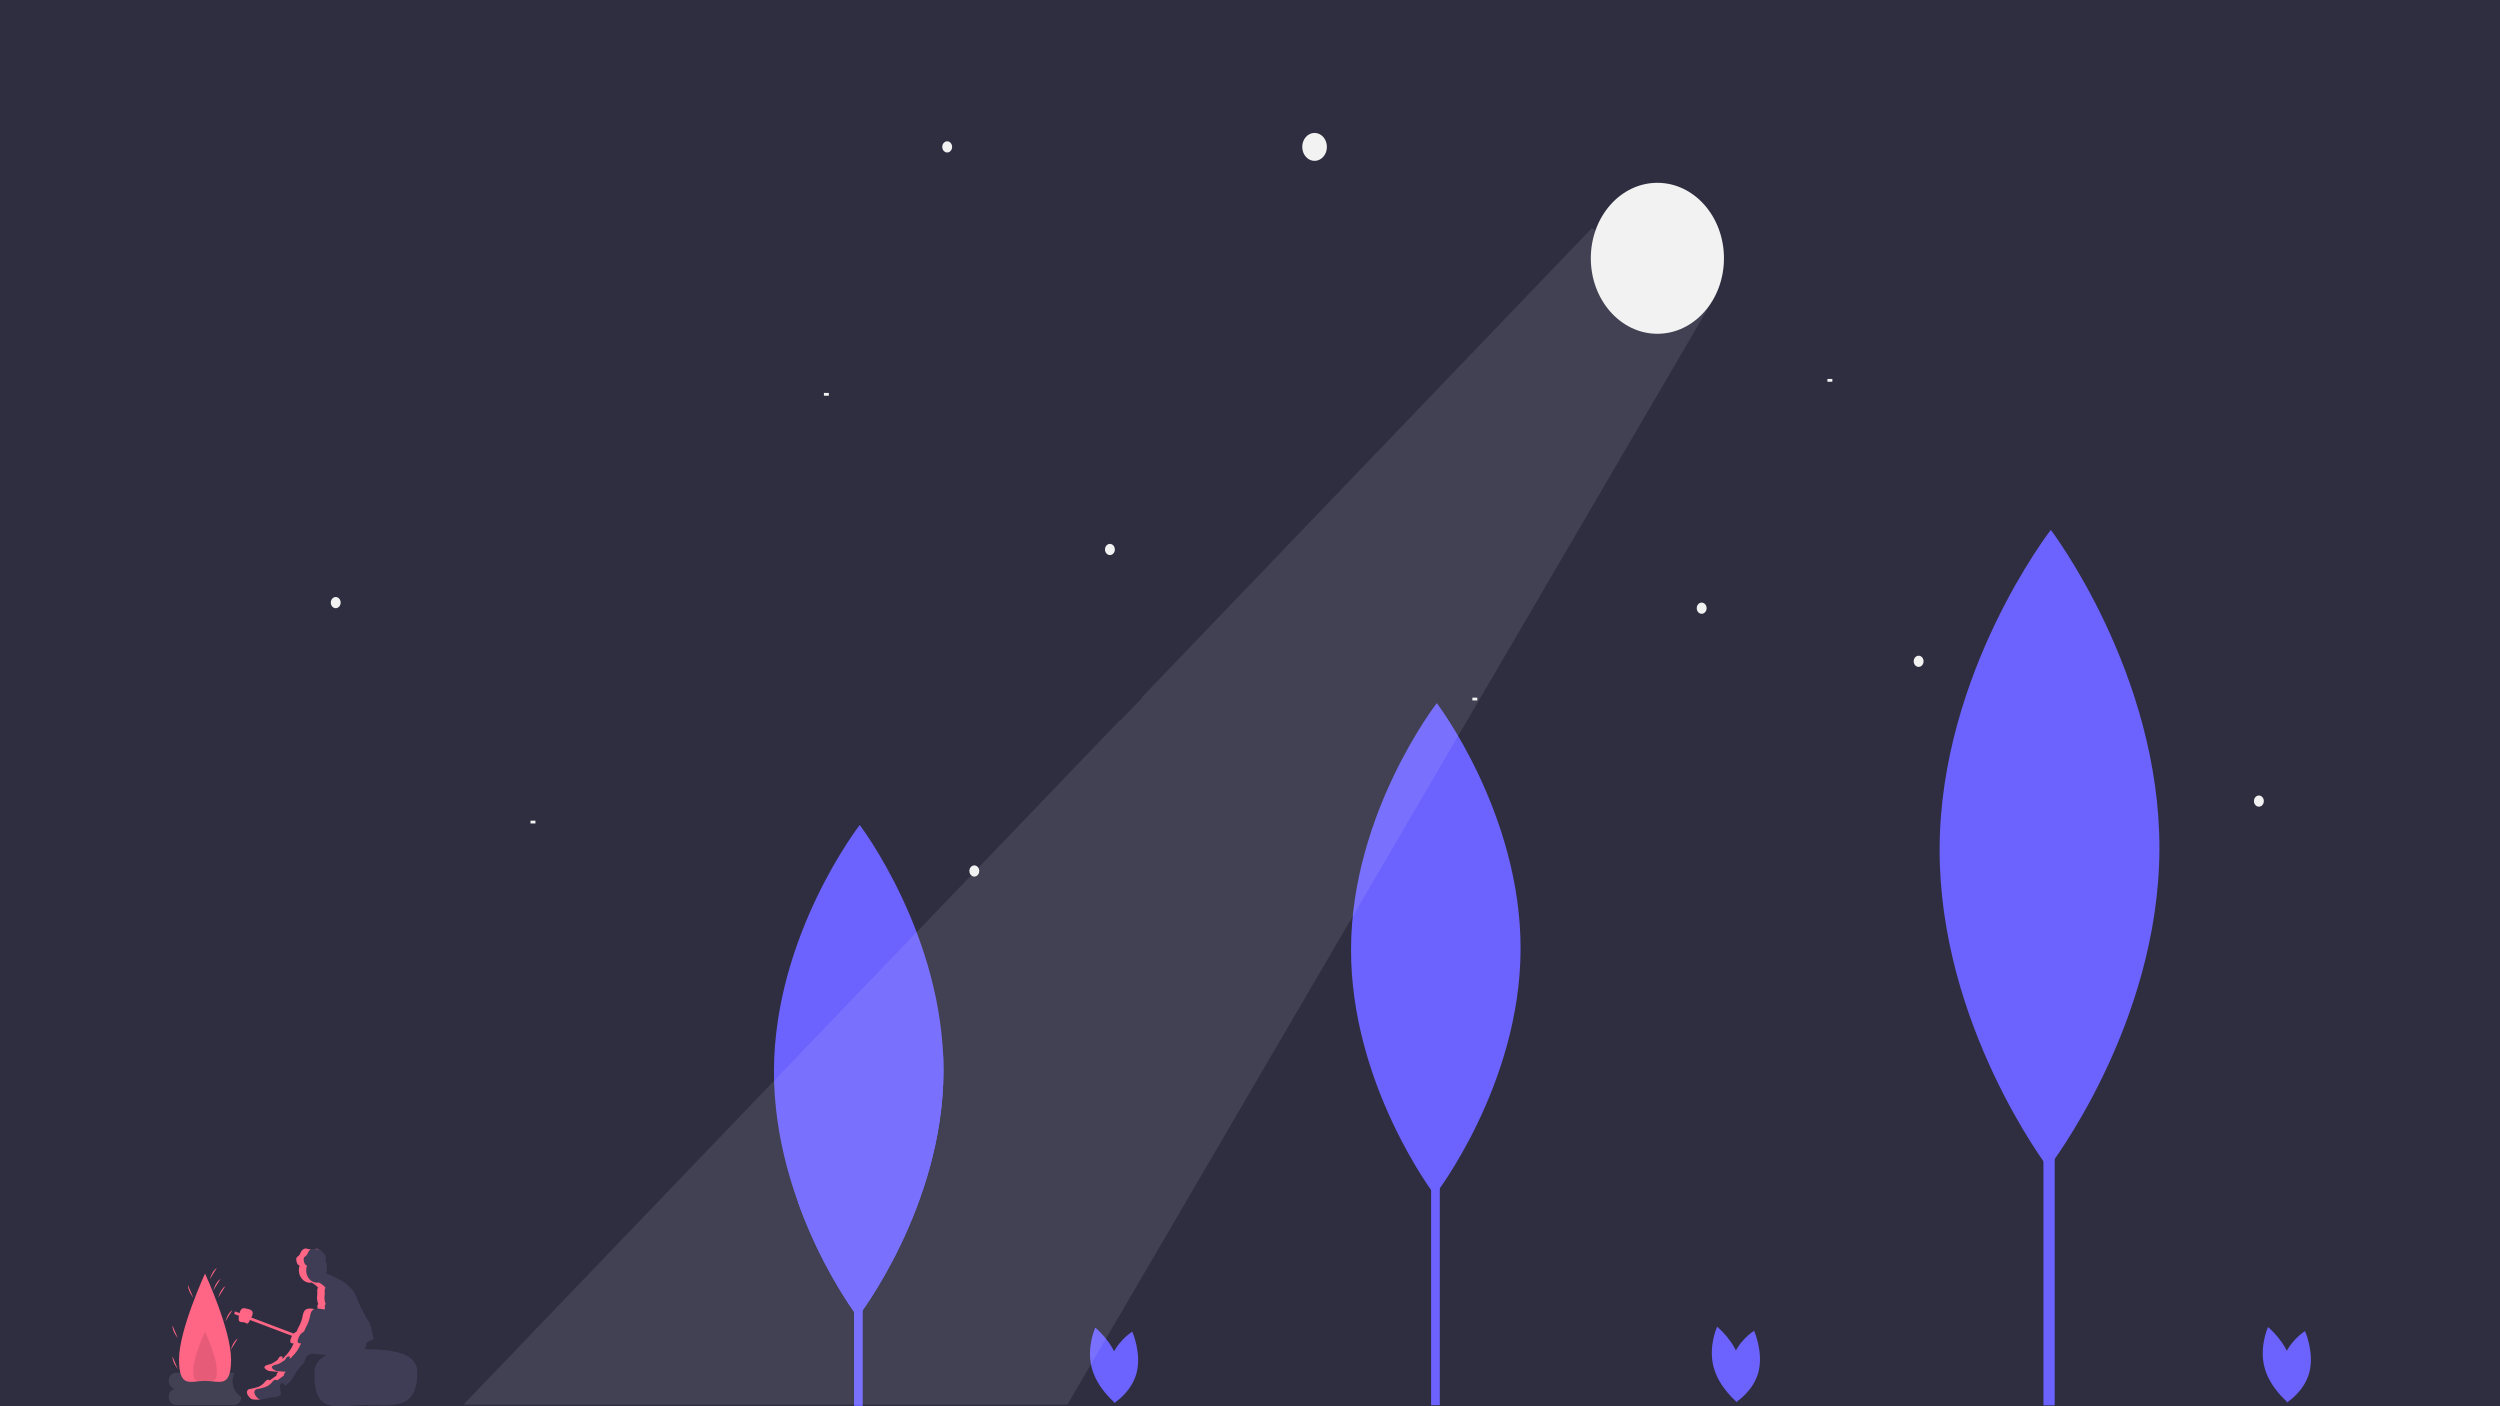 <svg id="moonlight-svg-a-img2" xmlns="http://www.w3.org/2000/svg" xmlns:xlink="http://www.w3.org/1999/xlink" viewBox="0 0 1920 1080" shape-rendering="geometricPrecision" text-rendering="geometricPrecision"><style><![CDATA[#moonlight-svg-a-img2-stars {animation: moonlight-svg-a-img2-stars_c_o 8000ms linear infinite normal forwards}@keyframes moonlight-svg-a-img2-stars_c_o { 0% {opacity: 1;animation-timing-function: cubic-bezier(0.42,0,1,1)} 25% {opacity: 0.3;animation-timing-function: cubic-bezier(0.42,0,1,1)} 50% {opacity: 1;animation-timing-function: cubic-bezier(0.42,0,1,1)} 75% {opacity: 0.3;animation-timing-function: cubic-bezier(0.42,0,1,1)} 100% {opacity: 1}} #moonlight-svg-a-img2-tree3_tr {animation: moonlight-svg-a-img2-tree3_tr__tr 8000ms linear infinite normal forwards}@keyframes moonlight-svg-a-img2-tree3_tr__tr { 0% {transform: translate(1578px,896.943px) rotate(0deg);animation-timing-function: cubic-bezier(0.42,0,1,1)} 25% {transform: translate(1578px,896.943px) rotate(-5deg);animation-timing-function: cubic-bezier(0.42,0,1,1)} 75% {transform: translate(1578px,896.943px) rotate(5deg);animation-timing-function: cubic-bezier(0.42,0,1,1)} 100% {transform: translate(1578px,896.943px) rotate(0deg)}} #moonlight-svg-a-img2-tree2_tr {animation: moonlight-svg-a-img2-tree2_tr__tr 8000ms linear infinite normal forwards}@keyframes moonlight-svg-a-img2-tree2_tr__tr { 0% {transform: translate(1099.1px,917.931px) rotate(0deg);animation-timing-function: cubic-bezier(0.42,0,1,1)} 25% {transform: translate(1099.1px,917.931px) rotate(-5deg);animation-timing-function: cubic-bezier(0.42,0,1,1)} 75% {transform: translate(1099.1px,917.931px) rotate(5deg);animation-timing-function: cubic-bezier(0.42,0,1,1)} 100% {transform: translate(1099.1px,917.931px) rotate(0deg)}} #moonlight-svg-a-img2-tree1_tr {animation: moonlight-svg-a-img2-tree1_tr__tr 8000ms linear infinite normal forwards}@keyframes moonlight-svg-a-img2-tree1_tr__tr { 0% {transform: translate(659.5px,1008.44px) rotate(0deg);animation-timing-function: cubic-bezier(0.42,0,1,1)} 25% {transform: translate(659.5px,1008.44px) rotate(-5deg);animation-timing-function: cubic-bezier(0.42,0,1,1)} 75% {transform: translate(659.5px,1008.44px) rotate(5deg);animation-timing-function: cubic-bezier(0.42,0,1,1)} 100% {transform: translate(659.5px,1008.44px) rotate(0deg)}} #moonlight-svg-a-img2-small-leaf2_tr {animation: moonlight-svg-a-img2-small-leaf2_tr__tr 8000ms linear infinite normal forwards}@keyframes moonlight-svg-a-img2-small-leaf2_tr__tr { 0% {transform: translate(1329.713px,1077.73px) rotate(-28deg);animation-timing-function: cubic-bezier(0.42,0,1,1)} 25% {transform: translate(1329.713px,1077.73px) rotate(-56deg);animation-timing-function: cubic-bezier(0.42,0,1,1)} 75% {transform: translate(1329.713px,1077.73px) rotate(0deg);animation-timing-function: cubic-bezier(0.42,0,1,1)} 100% {transform: translate(1329.713px,1077.73px) rotate(-28deg)}} #moonlight-svg-a-img2-small-leaf1_tr {animation: moonlight-svg-a-img2-small-leaf1_tr__tr 8000ms linear infinite normal forwards}@keyframes moonlight-svg-a-img2-small-leaf1_tr__tr { 0% {transform: translate(856.207px,1079.02px) rotate(-28deg);animation-timing-function: cubic-bezier(0.42,0,1,1)} 25% {transform: translate(856.207px,1079.02px) rotate(-56deg);animation-timing-function: cubic-bezier(0.42,0,1,1)} 75% {transform: translate(856.207px,1079.02px) rotate(0deg);animation-timing-function: cubic-bezier(0.42,0,1,1)} 100% {transform: translate(856.207px,1079.02px) rotate(-28deg)}} #moonlight-svg-a-img2-small-leaf3_tr {animation: moonlight-svg-a-img2-small-leaf3_tr__tr 8000ms linear infinite normal forwards}@keyframes moonlight-svg-a-img2-small-leaf3_tr__tr { 0% {transform: translate(1753.875px,1079.995px) rotate(-28deg);animation-timing-function: cubic-bezier(0.42,0,1,1)} 25% {transform: translate(1753.875px,1079.995px) rotate(-56deg);animation-timing-function: cubic-bezier(0.42,0,1,1)} 75% {transform: translate(1753.875px,1079.995px) rotate(0deg);animation-timing-function: cubic-bezier(0.42,0,1,1)} 100% {transform: translate(1753.875px,1079.995px) rotate(-28deg)}} #moonlight-svg-a-img2-fire_tr {animation: moonlight-svg-a-img2-fire_tr__tr 8000ms linear infinite normal forwards}@keyframes moonlight-svg-a-img2-fire_tr__tr { 0% {transform: translate(157.474px,1062.04px) rotate(0deg);animation-timing-function: cubic-bezier(0.42,0,1,1)} 25% {transform: translate(157.474px,1062.04px) rotate(-5deg);animation-timing-function: cubic-bezier(0.42,0,1,1)} 75% {transform: translate(157.474px,1062.04px) rotate(5deg);animation-timing-function: cubic-bezier(0.42,0,1,1)} 100% {transform: translate(157.474px,1062.04px) rotate(0deg)}} #moonlight-svg-a-img2-fire-flame3_to {animation: moonlight-svg-a-img2-fire-flame3_to__to 8000ms linear infinite normal forwards}@keyframes moonlight-svg-a-img2-fire-flame3_to__to { 0% {transform: translate(146.349px,991.663px);animation-timing-function: cubic-bezier(0.42,0,1,1)} 37.5% {transform: translate(139.507px,917.898px)} 100% {transform: translate(139.507px,917.898px)}} #moonlight-svg-a-img2-fire-flame3 {animation: moonlight-svg-a-img2-fire-flame3_c_o 8000ms linear infinite normal forwards}@keyframes moonlight-svg-a-img2-fire-flame3_c_o { 0% {opacity: 1;animation-timing-function: cubic-bezier(0.42,0,1,1)} 37.5% {opacity: 0} 100% {opacity: 0}} #moonlight-svg-a-img2-fire-flame5_to {animation: moonlight-svg-a-img2-fire-flame5_to__to 8000ms linear infinite normal forwards}@keyframes moonlight-svg-a-img2-fire-flame5_to__to { 0% {transform: translate(170.341px,992.126px);animation-timing-function: cubic-bezier(0.42,0,1,1)} 37.5% {transform: translate(179.759px,904.199px)} 100% {transform: translate(179.759px,904.199px)}} #moonlight-svg-a-img2-fire-flame5 {animation: moonlight-svg-a-img2-fire-flame5_c_o 8000ms linear infinite normal forwards}@keyframes moonlight-svg-a-img2-fire-flame5_c_o { 0% {opacity: 1;animation-timing-function: cubic-bezier(0.42,0,1,1)} 37.5% {opacity: 0} 100% {opacity: 0}} #moonlight-svg-a-img2-fire-flame8_to {animation: moonlight-svg-a-img2-fire-flame8_to__to 8000ms linear infinite normal forwards}@keyframes moonlight-svg-a-img2-fire-flame8_to__to { 0% {transform: translate(179.897px,1032.347px);animation-timing-function: cubic-bezier(0.42,0,1,1)} 37.5% {transform: translate(200.187px,888.351px)} 100% {transform: translate(200.187px,888.351px)}} #moonlight-svg-a-img2-fire-flame8 {animation: moonlight-svg-a-img2-fire-flame8_c_o 8000ms linear infinite normal forwards}@keyframes moonlight-svg-a-img2-fire-flame8_c_o { 0% {opacity: 1;animation-timing-function: cubic-bezier(0.42,0,1,1)} 37.5% {opacity: 0} 100% {opacity: 0}} #moonlight-svg-a-img2-fire-flame4_to {animation: moonlight-svg-a-img2-fire-flame4_to__to 8000ms linear infinite normal forwards}@keyframes moonlight-svg-a-img2-fire-flame4_to__to { 0% {transform: translate(163.823px,978.106px);animation-timing-function: cubic-bezier(0.42,0,1,1)} 37.5% {transform: translate(167.659px,910.189px)} 100% {transform: translate(167.659px,910.189px)}} #moonlight-svg-a-img2-fire-flame4 {animation: moonlight-svg-a-img2-fire-flame4_c_o 8000ms linear infinite normal forwards}@keyframes moonlight-svg-a-img2-fire-flame4_c_o { 0% {opacity: 1;animation-timing-function: cubic-bezier(0.42,0,1,1)} 37.5% {opacity: 0} 100% {opacity: 0}} #moonlight-svg-a-img2-fire-flame7_to {animation: moonlight-svg-a-img2-fire-flame7_to__to 8000ms linear infinite normal forwards}@keyframes moonlight-svg-a-img2-fire-flame7_to__to { 0% {transform: translate(167.439px,986.649px);animation-timing-function: cubic-bezier(0.42,0,1,1)} 37.5% {transform: translate(177.91px,930px)} 100% {transform: translate(177.91px,930px)}} #moonlight-svg-a-img2-fire-flame7 {animation: moonlight-svg-a-img2-fire-flame7_c_o 8000ms linear infinite normal forwards}@keyframes moonlight-svg-a-img2-fire-flame7_c_o { 0% {opacity: 1;animation-timing-function: cubic-bezier(0.42,0,1,1)} 37.5% {opacity: 0} 100% {opacity: 0}} #moonlight-svg-a-img2-fire-flame6_to {animation: moonlight-svg-a-img2-fire-flame6_to__to 8000ms linear infinite normal forwards}@keyframes moonlight-svg-a-img2-fire-flame6_to__to { 0% {transform: translate(175.806px,1010.439px);animation-timing-function: cubic-bezier(0.42,0,1,1)} 37.5% {transform: translate(189.49px,886.772px)} 100% {transform: translate(189.49px,886.772px)}} #moonlight-svg-a-img2-fire-flame6 {animation: moonlight-svg-a-img2-fire-flame6_c_o 8000ms linear infinite normal forwards}@keyframes moonlight-svg-a-img2-fire-flame6_c_o { 0% {opacity: 1;animation-timing-function: cubic-bezier(0.42,0,1,1)} 37.5% {opacity: 0} 100% {opacity: 0}} #moonlight-svg-a-img2-fire-flame1_to {animation: moonlight-svg-a-img2-fire-flame1_to__to 8000ms linear infinite normal forwards}@keyframes moonlight-svg-a-img2-fire-flame1_to__to { 0% {transform: translate(134.466px,1048.475px);animation-timing-function: cubic-bezier(0.42,0,1,1)} 37.5% {transform: translate(130.256px,996.086px)} 100% {transform: translate(130.256px,996.086px)}} #moonlight-svg-a-img2-fire-flame1 {animation: moonlight-svg-a-img2-fire-flame1_c_o 8000ms linear infinite normal forwards}@keyframes moonlight-svg-a-img2-fire-flame1_c_o { 0% {opacity: 1;animation-timing-function: cubic-bezier(0.42,0,1,1)} 37.5% {opacity: 0} 100% {opacity: 0}} #moonlight-svg-a-img2-fire-flame2_to {animation: moonlight-svg-a-img2-fire-flame2_to__to 8000ms linear infinite normal forwards}@keyframes moonlight-svg-a-img2-fire-flame2_to__to { 0% {transform: translate(134.465px,1022.76px);animation-timing-function: cubic-bezier(0.42,0,1,1)} 37.5% {transform: translate(121.113px,942.447px)} 100% {transform: translate(121.113px,942.447px)}} #moonlight-svg-a-img2-fire-flame2 {animation: moonlight-svg-a-img2-fire-flame2_c_o 8000ms linear infinite normal forwards}@keyframes moonlight-svg-a-img2-fire-flame2_c_o { 0% {opacity: 1;animation-timing-function: cubic-bezier(0.42,0,1,1)} 37.5% {opacity: 0} 100% {opacity: 0}} #moonlight-svg-a-img2-vector_37_tr {animation: moonlight-svg-a-img2-vector_37_tr__tr 8000ms linear infinite normal forwards}@keyframes moonlight-svg-a-img2-vector_37_tr__tr { 0% {transform: translate(1272.875px,198.372px) rotate(0deg);animation-timing-function: cubic-bezier(0.42,0,1,1)} 50% {transform: translate(1272.875px,198.372px) rotate(-55deg);animation-timing-function: cubic-bezier(0.42,0,1,1)} 100% {transform: translate(1272.875px,198.372px) rotate(0deg)}}]]></style><rect id="moonlight-svg-a-img2-rect1" width="1920" height="1080" rx="0" ry="0" fill="rgb(229,229,229)" stroke="none" stroke-width="1"/><g id="moonlight-svg-a-img2-g1" clip-path="url(#moonlight-svg-a-img2-clip0_0-1)"><g id="moonlight-svg-a-img2-undraw_moonlight_5ksn-1"><rect id="moonlight-svg-a-img2-rect2" width="1920" height="1080" rx="0" ry="0" transform="matrix(-1 0 0 1 1920 0)" fill="rgb(47,46,65)" stroke="none" stroke-width="1"/><path id="moonlight-svg-a-img2-vector" d="M960,0C1487.69,0,1915.93,482.745,1920,1080L0,1080C4.072,482.745,432.309,0,960,0Z" fill="rgb(47,46,65)" stroke="none" stroke-width="1"/><path id="moonlight-svg-a-img2-vector_2" d="M1515.17,619.538L1518.96,619.538L1518.96,621.685L1515.17,621.685L1515.17,619.538Z" fill="rgb(242,242,242)" stroke="none" stroke-width="1"/><g id="moonlight-svg-a-img2-stars"><path id="moonlight-svg-a-img2-vector_3" d="M1009.59,123.554C1004.36,123.554,1000.12,118.747,1000.12,112.818C1000.12,106.889,1004.36,102.082,1009.59,102.082C1014.82,102.082,1019.06,106.889,1019.06,112.818C1019.06,118.747,1014.82,123.554,1009.59,123.554Z" fill="rgb(242,242,242)" stroke="none" stroke-width="1"/><path id="moonlight-svg-a-img2-vector_4" d="M1306.88,471.387C1304.79,471.387,1303.09,469.464,1303.09,467.092C1303.09,464.721,1304.79,462.798,1306.88,462.798C1308.97,462.798,1310.67,464.721,1310.67,467.092C1310.67,469.464,1308.97,471.387,1306.88,471.387Z" fill="rgb(242,242,242)" stroke="none" stroke-width="1"/><path id="moonlight-svg-a-img2-vector_5" d="M748.273,673.216C746.181,673.216,744.486,671.293,744.486,668.921C744.486,666.55,746.181,664.627,748.273,664.627C750.364,664.627,752.06,666.55,752.06,668.921C752.06,671.293,750.364,673.216,748.273,673.216Z" fill="rgb(242,242,242)" stroke="none" stroke-width="1"/><path id="moonlight-svg-a-img2-vector_6" d="M1734.83,619.538C1732.74,619.538,1731.04,617.615,1731.04,615.243C1731.04,612.872,1732.74,610.949,1734.83,610.949C1736.92,610.949,1738.62,612.872,1738.62,615.243C1738.62,617.615,1736.92,619.538,1734.83,619.538Z" fill="rgb(242,242,242)" stroke="none" stroke-width="1"/><path id="moonlight-svg-a-img2-vector_7" d="M257.834,467.092C255.742,467.092,254.047,465.17,254.047,462.798C254.047,460.427,255.742,458.504,257.834,458.504C259.926,458.504,261.621,460.427,261.621,462.798C261.621,465.17,259.926,467.092,257.834,467.092Z" fill="rgb(242,242,242)" stroke="none" stroke-width="1"/><path id="moonlight-svg-a-img2-vector_8" d="M1473.52,512.182C1471.42,512.182,1469.73,510.259,1469.73,507.888C1469.73,505.516,1471.42,503.593,1473.52,503.593C1475.61,503.593,1477.3,505.516,1477.3,507.888C1477.3,510.259,1475.61,512.182,1473.52,512.182Z" fill="rgb(242,242,242)" stroke="none" stroke-width="1"/><path id="moonlight-svg-a-img2-vector_9" d="M852.42,426.297C850.328,426.297,848.633,424.375,848.633,422.003C848.633,419.631,850.328,417.709,852.42,417.709C854.512,417.709,856.207,419.631,856.207,422.003C856.207,424.375,854.512,426.297,852.42,426.297Z" fill="rgb(242,242,242)" stroke="none" stroke-width="1"/><path id="moonlight-svg-a-img2-vector_10" d="M727.443,117.112C725.352,117.112,723.656,115.19,723.656,112.818C723.656,110.446,725.352,108.524,727.443,108.524C729.535,108.524,731.23,110.446,731.23,112.818C731.23,115.19,729.535,117.112,727.443,117.112Z" fill="rgb(242,242,242)" stroke="none" stroke-width="1"/><path id="moonlight-svg-a-img2-vector_11" d="M1403.45,291.029L1407.24,291.029L1407.24,293.176L1403.45,293.176L1403.45,291.029Z" fill="rgb(242,242,242)" stroke="none" stroke-width="1"/><path id="moonlight-svg-a-img2-vector_12" d="M1130.78,535.8L1134.56,535.8L1134.56,537.947L1130.78,537.947L1130.78,535.8Z" fill="rgb(242,242,242)" stroke="none" stroke-width="1"/><path id="moonlight-svg-a-img2-vector_13" d="M407.427,630.273L411.214,630.273L411.214,632.42L407.427,632.42L407.427,630.273Z" fill="rgb(242,242,242)" stroke="none" stroke-width="1"/><path id="moonlight-svg-a-img2-vector_14" d="M632.764,301.764L636.551,301.764L636.551,303.911L632.764,303.911L632.764,301.764Z" fill="rgb(242,242,242)" stroke="none" stroke-width="1"/></g><path id="moonlight-svg-a-img2-vector_15" d="M1569.36,692.385L1578,692.385L1578,1079.32L1569.36,1079.32L1569.36,692.385Z" fill="rgb(108,99,255)" stroke="none" stroke-width="1"/><g id="moonlight-svg-a-img2-tree3_tr" transform="translate(1578,896.943) rotate(0)"><path id="moonlight-svg-a-img2-tree3" d="M1489.63,651.517C1489.08,786.818,1573.03,896.943,1573.03,896.943C1573.03,896.943,1657.88,787.701,1658.43,652.399C1658.98,517.098,1575.02,406.973,1575.02,406.973C1575.02,406.973,1490.18,516.215,1489.63,651.517Z" transform="translate(-1578,-896.943)" fill="rgb(108,99,255)" stroke="none" stroke-width="1"/></g><path id="moonlight-svg-a-img2-vector_16" d="M655.9,784.19L662.564,784.19L662.564,1082.65L655.9,1082.65L655.9,784.19Z" fill="rgb(108,99,255)" stroke="none" stroke-width="1"/><path id="moonlight-svg-a-img2-vector_17" d="M1099.1,780.769L1105.76,780.769L1105.76,1079.23L1099.1,1079.23L1099.1,780.769Z" fill="rgb(108,99,255)" stroke="none" stroke-width="1"/><g id="moonlight-svg-a-img2-tree2_tr" transform="translate(1099.1,917.931) rotate(0)"><path id="moonlight-svg-a-img2-tree2" d="M1037.6,728.625C1037.18,832.988,1101.93,917.931,1101.93,917.931C1101.93,917.931,1167.38,833.668,1167.8,729.306C1168.22,624.943,1103.47,540,1103.47,540C1103.47,540,1038.03,624.262,1037.6,728.625Z" transform="translate(-1099.1,-917.931)" fill="rgb(108,99,255)" stroke="none" stroke-width="1"/></g><g id="moonlight-svg-a-img2-tree1_tr" transform="translate(659.5,1008.44) rotate(0)"><g id="moonlight-svg-a-img2-tree1" transform="translate(-659.5,-1008.44)"><path id="moonlight-svg-a-img2-vector_18" d="M594.402,822.225C593.978,926.588,658.733,1011.53,658.733,1011.53C658.733,1011.53,724.175,927.268,724.599,822.906C725.023,718.543,660.269,633.6,660.269,633.6C660.269,633.6,594.826,717.863,594.402,822.225Z" fill="rgb(108,99,255)" stroke="none" stroke-width="1"/><path id="moonlight-svg-a-img2-vector_19" d="M612.814,923.18L724.164,807.089C724.464,812.306,724.621,817.579,724.599,822.906C724.175,927.268,658.733,1011.53,658.733,1011.53C639.679,984.8,624.207,955.03,612.814,923.18L612.814,923.18Z" fill="rgb(108,99,255)" stroke="none" stroke-width="1"/></g></g><g id="moonlight-svg-a-img2-g2"><g id="moonlight-svg-a-img2-small-leaf2_tr" transform="translate(1329.713,1077.73) rotate(-28)"><g id="moonlight-svg-a-img2-small-leaf2" transform="translate(-1329.713,-1077.73)"><path id="moonlight-svg-a-img2-vector_20" d="M1350.71,1052.7C1346.89,1068.69,1333.82,1078.59,1333.82,1078.59C1333.82,1078.59,1326.94,1062.57,1330.76,1046.58C1334.57,1030.59,1347.64,1020.68,1347.64,1020.68C1347.64,1020.68,1354.52,1036.71,1350.71,1052.7Z" fill="rgb(108,99,255)" stroke="none" stroke-width="1"/><path id="moonlight-svg-a-img2-vector_21" d="M1345.1,1049.26C1334.63,1060.82,1333.35,1078.58,1333.35,1078.58C1333.35,1078.58,1349.05,1077.61,1359.52,1066.05C1369.98,1054.5,1371.26,1036.73,1371.26,1036.73C1371.26,1036.73,1355.57,1037.7,1345.1,1049.26Z" fill="rgb(108,99,255)" stroke="none" stroke-width="1"/></g></g><g id="moonlight-svg-a-img2-small-leaf1_tr" transform="translate(856.207,1079.02) rotate(-28)"><g id="moonlight-svg-a-img2-small-leaf1" transform="translate(-856.207,-1079.02)"><path id="moonlight-svg-a-img2-vector_22" d="M873.902,1051.53C870.087,1067.53,857.019,1077.43,857.019,1077.43C857.019,1077.43,850.137,1061.41,853.952,1045.41C857.767,1029.42,870.835,1019.52,870.835,1019.52C870.835,1019.52,877.717,1035.54,873.902,1051.53Z" fill="rgb(108,99,255)" stroke="none" stroke-width="1"/><path id="moonlight-svg-a-img2-vector_23" d="M868.296,1048.1C857.827,1059.65,856.548,1077.42,856.548,1077.42C856.548,1077.42,872.243,1076.44,882.712,1064.89C893.18,1053.33,894.459,1035.57,894.459,1035.57C894.459,1035.57,878.764,1036.54,868.296,1048.1Z" fill="rgb(108,99,255)" stroke="none" stroke-width="1"/></g></g><g id="moonlight-svg-a-img2-small-leaf3_tr" transform="translate(1753.875,1079.995) rotate(-28)"><g id="moonlight-svg-a-img2-small-leaf3" transform="translate(-1753.875,-1079.995)"><path id="moonlight-svg-a-img2-vector_24" d="M1774.87,1052.7C1771.05,1068.69,1757.99,1078.59,1757.99,1078.59C1757.99,1078.59,1751.1,1062.57,1754.92,1046.58C1758.73,1030.59,1771.8,1020.68,1771.8,1020.68C1771.8,1020.68,1778.68,1036.71,1774.87,1052.7Z" fill="rgb(108,99,255)" stroke="none" stroke-width="1"/><path id="moonlight-svg-a-img2-vector_25" d="M1769.26,1049.26C1758.79,1060.82,1757.52,1078.58,1757.52,1078.58C1757.52,1078.58,1773.21,1077.61,1783.68,1066.05C1794.15,1054.5,1795.43,1036.73,1795.43,1036.73C1795.43,1036.73,1779.73,1037.7,1769.26,1049.26Z" fill="rgb(108,99,255)" stroke="none" stroke-width="1"/></g></g></g><path id="moonlight-svg-a-img2-vector_26" d="M135.073,1066.66C133.628,1066.66,132.242,1066.01,131.22,1064.85C130.198,1063.7,129.624,1062.12,129.624,1060.49C129.624,1058.85,130.198,1057.28,131.22,1056.12C132.242,1054.96,133.628,1054.31,135.073,1054.31L179.875,1054.31C178.43,1057.58,178.192,1061.38,179.214,1064.85C180.236,1068.33,182.433,1071.2,185.324,1072.84C185.324,1074.48,184.75,1076.05,183.728,1077.21C182.706,1078.37,181.32,1079.02,179.875,1079.02L135.073,1079.02C133.628,1079.02,132.242,1078.37,131.22,1077.21C130.198,1076.05,129.624,1074.48,129.624,1072.84C129.624,1071.2,130.198,1069.63,131.22,1068.47C132.242,1067.31,133.628,1066.66,135.073,1066.66L135.073,1066.66Z" opacity="0.1" fill="rgb(242,242,242)" stroke="none" stroke-width="1"/><path id="moonlight-svg-a-img2-vector_27" d="M241.557,1053.92C240.792,1087.61,258.766,1079.02,280.557,1079.02C302.348,1079.02,320.322,1083.32,320.469,1053.92C320.541,1039.44,302.674,1036.29,280.883,1036.29C259.092,1036.29,241.886,1039.44,241.557,1053.92Z" fill="rgb(63,61,86)" stroke="none" stroke-width="1"/><path id="moonlight-svg-a-img2-vector_28" d="M190.578,1067.23C190.93,1067.02,191.312,1066.88,191.708,1066.82C193.685,1066.46,195.644,1065.99,197.577,1065.4C199.517,1064.8,201.3,1063.67,202.771,1062.12C203.32,1061.39,203.933,1060.72,204.601,1060.13C204.939,1059.84,205.345,1059.67,205.768,1059.64C206.191,1059.6,206.614,1059.71,206.986,1059.94C207.063,1060.01,207.133,1060.08,207.197,1060.17C207.468,1059.96,207.739,1059.76,208.009,1059.56C209.451,1058.48,210.9,1057.42,212.356,1056.37L212.415,1056.32C212.373,1056.06,212.372,1055.8,212.411,1055.54C212.665,1054.68,213.179,1053.96,213.861,1053.5C211.982,1053.48,210.093,1053.28,208.226,1053.06C206.448,1053.09,204.729,1052.33,203.443,1050.94C203.249,1050.7,203.132,1050.39,203.109,1050.06C203.107,1049.4,203.714,1048.96,204.259,1048.71C204.983,1048.37,205.736,1048.12,206.506,1047.96C207.043,1047.87,207.576,1047.74,208.099,1047.58C208.565,1047.39,209.014,1047.15,209.441,1046.86C210.366,1046.28,211.292,1045.7,212.217,1045.13C212.612,1044.91,212.974,1044.62,213.291,1044.28C213.763,1043.72,213.971,1042.92,214.452,1042.36C214.894,1041.85,216.685,1041.17,216.941,1042.22C217.042,1042.64,216.656,1043.1,216.609,1043.56C217.229,1043.12,217.87,1042.72,218.531,1042.36C218.495,1042.27,218.447,1042.19,218.416,1042.09C221.488,1039.3,223.929,1035.72,225.535,1031.64C225.26,1031.65,224.985,1031.67,224.71,1031.66C224.241,1031.71,223.772,1031.58,223.376,1031.29C223.213,1031.13,223.085,1030.92,223.003,1030.69C222.921,1030.45,222.887,1030.2,222.903,1029.95C222.939,1029.45,223.047,1028.97,223.222,1028.51C223.615,1027.13,224.241,1025.86,225.066,1024.76C225.864,1023.88,226.775,1023.15,227.766,1022.58L227.926,1022.48C227.993,1022.25,228.055,1022.02,228.136,1021.79C228.734,1020.38,229.411,1019.01,230.162,1017.7C231.218,1015.51,231.997,1013.15,232.477,1010.71C232.654,1009.22,233.157,1007.81,233.939,1006.6C235.384,1004.79,237.862,1004.84,239.999,1005.11C241.218,1005.27,242.431,1005.47,243.644,1005.69C243.655,1005.65,243.656,1005.62,243.668,1005.58C243.82,1005.26,243.915,1004.9,243.947,1004.54C243.917,1004.24,243.859,1003.95,243.775,1003.66C243.71,1003.31,243.725,1002.94,243.817,1002.6C243.91,1002.25,244.078,1001.94,244.306,1001.68C244.356,1001.63,244.406,1001.57,244.456,1001.51C244.323,1001.15,244.2,1000.79,244.089,1000.43C243.988,1000.29,243.912,1000.14,243.867,999.969C243.821,999.8,243.806,999.623,243.822,999.448C243.602,998.568,243.486,997.659,243.476,996.745C243.725,994.724,243.789,992.68,243.668,990.645C243.731,990.141,243.892,989.659,244.141,989.235C244.185,989.167,244.259,989.136,244.31,989.076C243.941,988.521,243.514,988.019,243.039,987.58C242.106,986.763,241.108,986.046,240.058,985.438C239.806,985.281,239.455,985.169,239.215,984.989C238.846,985.06,238.474,985.102,238.1,985.117C236.713,985.126,235.344,984.75,234.114,984.022C232.884,983.293,231.83,982.234,231.044,980.937C230.258,979.64,229.764,978.145,229.605,976.582C229.446,975.019,229.627,973.435,230.133,971.969C229.748,971.863,229.386,971.672,229.067,971.405C228.748,971.138,228.48,970.802,228.277,970.417C227.861,969.598,227.612,968.684,227.549,967.742C227.482,967.381,227.48,967.008,227.541,966.645C227.602,966.282,227.726,965.936,227.905,965.628C228.224,965.278,228.59,964.987,228.99,964.768C229.541,964.378,230.003,963.847,230.341,963.217C230.58,962.769,230.751,962.279,230.967,961.815C231.324,960.956,231.882,960.225,232.58,959.701C233.278,959.176,234.09,958.878,234.926,958.84C235.722,958.954,236.509,959.132,237.282,959.372C239.933,959.899,242.815,958.309,245.274,959.549C245.879,959.883,246.442,960.308,246.946,960.814C247.639,961.461,248.304,962.143,248.943,962.86C249.497,963.396,249.917,964.089,250.16,964.868C250.494,966.291,249.699,967.88,250.205,969.236C250.378,969.624,250.584,969.992,250.821,970.334C251.379,971.262,250.773,974.884,250.834,976.005C250.906,976.554,250.783,977.112,250.492,977.559C250.418,977.643,250.335,977.715,250.243,977.774C254.368,979.442,258.402,981.386,262.323,983.595C267.032,986.178,270.94,990.317,273.533,995.467C274.198,996.939,274.705,998.496,275.307,1000C276.11,1002.01,277.081,1003.93,278.051,1005.84C279.235,1008.17,280.42,1010.51,281.788,1012.71C282.569,1013.87,283.291,1015.09,283.952,1016.34C283.97,1016.53,283.974,1016.71,283.966,1016.9C283.94,1017.07,283.955,1017.25,284.01,1017.41C284.069,1017.51,284.147,1017.59,284.236,1017.65C284.325,1017.7,284.425,1017.74,284.528,1017.75L284.56,1017.84C284.869,1018.97,285.125,1020.12,285.328,1021.28C285.732,1023.13,286.376,1024.91,286.624,1026.79C286.768,1027.02,286.848,1027.3,286.854,1027.59C286.86,1027.87,286.791,1028.15,286.657,1028.4C286.523,1028.64,286.329,1028.83,286.099,1028.95C285.869,1029.07,285.614,1029.11,285.364,1029.07C283.945,1029.78,282.579,1030.62,281.216,1031.46C281.236,1031.58,281.267,1031.69,281.28,1031.8C281.325,1033,281.071,1034.18,280.547,1035.22C280.023,1036.26,279.25,1037.11,278.318,1037.67C276.438,1038.76,274.379,1039.4,272.272,1039.54C271.455,1039.65,270.633,1039.7,269.815,1039.79C268.621,1040.55,267.35,1041.13,266.03,1041.53C265.742,1041.63,265.445,1041.68,265.145,1041.69C264.743,1041.66,264.353,1041.53,264.003,1041.3C263.652,1041.08,263.351,1040.77,263.12,1040.4C256.079,1040.84,249.018,1040.67,241.999,1039.91C240.056,1039.39,238.013,1039.75,236.298,1040.91C234.776,1042.31,234.47,1044.8,233.338,1046.62C232.516,1047.74,231.593,1048.76,230.584,1049.66C228.579,1052.07,226.807,1054.71,225.296,1057.54C223.771,1060.41,221.561,1062.72,218.925,1064.21C218.45,1063.36,217.762,1062.68,216.947,1062.26C216.736,1062.12,216.535,1061.95,216.328,1061.8C216.049,1062.31,215.726,1062.79,215.361,1063.23C215.09,1063.56,214.82,1063.91,214.566,1064.28C214.574,1064.28,214.581,1064.27,214.589,1064.27C214.958,1064.34,215.082,1064.86,215.124,1065.28C215.286,1066.89,215.448,1068.5,215.61,1070.11C215.668,1070.43,215.648,1070.76,215.554,1071.07C215.379,1071.4,215.108,1071.65,214.788,1071.79C213.47,1072.5,212.044,1072.93,210.586,1073.04C209.853,1073.1,209.115,1073.08,208.383,1073.15C207.182,1073.33,205.993,1073.6,204.824,1073.96C201.642,1074.78,198.371,1075.07,195.115,1074.82C194.443,1074.8,193.777,1074.66,193.146,1074.4C192.399,1073.99,191.736,1073.41,191.202,1072.69C190.523,1071.96,190.02,1071.04,189.74,1070.03C189.609,1069.52,189.619,1068.98,189.769,1068.48C189.919,1067.98,190.202,1067.54,190.578,1067.23L190.578,1067.23Z" fill="rgb(63,61,86)" stroke="none" stroke-width="1"/><path id="moonlight-svg-a-img2-vector_29" d="M242.963,959.372C242.649,959.31,242.339,959.213,242.029,959.122C243.026,958.982,244.038,959.093,244.993,959.447C244.316,959.517,243.634,959.492,242.963,959.372L242.963,959.372Z" fill="rgb(255,101,132)" stroke="none" stroke-width="1"/><path id="moonlight-svg-a-img2-vector_30" d="M236.647,961.816C236.432,962.279,236.261,962.769,236.021,963.217C235.684,963.847,235.221,964.378,234.67,964.768C234.271,964.987,233.905,965.278,233.586,965.628C233.407,965.936,233.283,966.282,233.222,966.645C233.16,967.008,233.163,967.381,233.23,967.742C233.293,968.684,233.542,969.598,233.958,970.417C234.161,970.802,234.429,971.138,234.748,971.405C235.066,971.672,235.429,971.864,235.814,971.97C235.231,973.533,235.029,975.245,235.23,976.926C235.431,978.608,236.027,980.197,236.955,981.528C237.884,982.859,239.111,983.883,240.508,984.492C241.905,985.1,243.42,985.272,244.896,984.989C245.137,985.169,245.487,985.281,245.739,985.438C246.789,986.046,247.787,986.763,248.72,987.58C249.195,988.019,249.622,988.521,249.991,989.076C249.94,989.136,249.866,989.167,249.822,989.235C249.573,989.659,249.412,990.141,249.348,990.645C249.47,992.68,249.406,994.725,249.157,996.745C249.167,997.66,249.283,998.569,249.503,999.449C249.487,999.624,249.502,999.801,249.548,999.969C249.593,1000.14,249.669,1000.29,249.77,1000.43C249.882,1000.79,250.004,1001.15,250.137,1001.51C250.087,1001.57,250.037,1001.63,249.986,1001.68C249.759,1001.94,249.591,1002.25,249.498,1002.6C249.406,1002.94,249.391,1003.31,249.456,1003.66C249.54,1003.95,249.598,1004.24,249.628,1004.54C249.596,1004.9,249.501,1005.26,249.349,1005.58C249.337,1005.62,249.336,1005.65,249.325,1005.69C248.112,1005.47,246.899,1005.27,245.68,1005.11C245.079,1005.03,244.475,1004.99,243.871,1004.98C243.916,1004.84,243.942,1004.69,243.947,1004.54C243.917,1004.24,243.859,1003.95,243.776,1003.66C243.71,1003.31,243.725,1002.94,243.817,1002.6C243.91,1002.25,244.078,1001.94,244.306,1001.68C244.356,1001.63,244.406,1001.57,244.456,1001.51C244.323,1001.15,244.2,1000.79,244.089,1000.43C243.988,1000.29,243.913,1000.14,243.867,999.969C243.821,999.801,243.806,999.624,243.822,999.449C243.602,998.569,243.486,997.66,243.476,996.745C243.725,994.725,243.789,992.68,243.668,990.645C243.731,990.141,243.892,989.659,244.141,989.235C244.185,989.167,244.259,989.136,244.31,989.076C243.941,988.521,243.514,988.019,243.039,987.58C242.106,986.763,241.108,986.046,240.058,985.438C239.806,985.281,239.456,985.169,239.215,984.989C238.847,985.06,238.474,985.102,238.1,985.117C236.713,985.126,235.344,984.75,234.114,984.022C232.884,983.293,231.83,982.234,231.044,980.938C230.258,979.641,229.764,978.145,229.605,976.582C229.446,975.019,229.627,973.435,230.133,971.97C229.748,971.864,229.386,971.672,229.067,971.405C228.748,971.138,228.48,970.802,228.277,970.417C227.861,969.598,227.612,968.684,227.549,967.742C227.482,967.381,227.48,967.008,227.541,966.645C227.602,966.282,227.726,965.936,227.905,965.628C228.224,965.278,228.59,964.987,228.99,964.768C229.541,964.378,230.003,963.847,230.34,963.217C230.58,962.769,230.751,962.279,230.967,961.816C231.324,960.957,231.882,960.225,232.58,959.701C233.278,959.176,234.09,958.878,234.927,958.84C235.722,958.955,236.509,959.132,237.282,959.372C237.716,959.451,238.155,959.483,238.595,959.471C237.769,960.036,237.096,960.847,236.647,961.816L236.647,961.816Z" fill="rgb(255,101,132)" stroke="none" stroke-width="1"/><path id="moonlight-svg-a-img2-vector_31" d="M190.578,1067.23C190.93,1067.02,191.313,1066.88,191.708,1066.82C193.685,1066.46,195.644,1065.99,197.577,1065.4C199.517,1064.8,201.301,1063.67,202.771,1062.12C203.32,1061.39,203.933,1060.72,204.601,1060.13C204.94,1059.84,205.345,1059.67,205.768,1059.64C206.191,1059.6,206.614,1059.71,206.986,1059.94C207.063,1060.01,207.133,1060.08,207.198,1060.17C207.468,1059.96,207.739,1059.76,208.009,1059.56C209.451,1058.48,210.9,1057.42,212.356,1056.37L212.415,1056.32C212.373,1056.06,212.372,1055.8,212.411,1055.54C212.665,1054.68,213.179,1053.96,213.861,1053.5C211.982,1053.48,210.093,1053.28,208.226,1053.06C206.448,1053.09,204.729,1052.33,203.443,1050.94C203.249,1050.7,203.132,1050.39,203.11,1050.06C203.107,1049.4,203.714,1048.96,204.259,1048.71C204.983,1048.37,205.736,1048.12,206.506,1047.96C207.044,1047.87,207.576,1047.74,208.099,1047.58C208.565,1047.39,209.014,1047.15,209.441,1046.86C210.366,1046.28,211.292,1045.7,212.217,1045.13C212.612,1044.91,212.974,1044.62,213.291,1044.28C213.763,1043.72,213.971,1042.92,214.452,1042.36C214.895,1041.85,216.685,1041.17,216.941,1042.22C217.042,1042.64,216.656,1043.1,216.609,1043.56C217.229,1043.12,217.87,1042.72,218.531,1042.36C218.495,1042.27,218.447,1042.19,218.416,1042.09C221.488,1039.3,223.929,1035.72,225.535,1031.64C225.26,1031.65,224.985,1031.67,224.71,1031.66C224.241,1031.71,223.772,1031.58,223.376,1031.29C223.213,1031.13,223.085,1030.92,223.003,1030.69C222.921,1030.45,222.887,1030.2,222.903,1029.95C222.939,1029.45,223.047,1028.97,223.222,1028.51C223.615,1027.13,224.241,1025.86,225.066,1024.76C225.864,1023.88,226.775,1023.15,227.766,1022.58L227.926,1022.48C227.993,1022.25,228.055,1022.02,228.136,1021.79C228.734,1020.38,229.411,1019.02,230.162,1017.7C231.218,1015.51,231.997,1013.15,232.477,1010.71C232.654,1009.22,233.157,1007.81,233.939,1006.6C235.384,1004.79,237.862,1004.84,239.999,1005.11C240.476,1005.17,240.95,1005.26,241.427,1005.34C240.736,1005.57,240.112,1006,239.619,1006.6C238.837,1007.81,238.335,1009.22,238.158,1010.71C237.678,1013.15,236.899,1015.51,235.842,1017.7C235.091,1019.02,234.415,1020.38,233.817,1021.79C233.735,1022.02,233.674,1022.25,233.606,1022.48L233.447,1022.58C232.455,1023.15,231.545,1023.88,230.746,1024.76C229.922,1025.86,229.296,1027.13,228.903,1028.51C228.727,1028.97,228.619,1029.45,228.584,1029.95C228.568,1030.2,228.602,1030.45,228.684,1030.69C228.766,1030.92,228.893,1031.13,229.057,1031.29C229.452,1031.58,229.922,1031.71,230.39,1031.66C230.666,1031.67,230.941,1031.65,231.216,1031.64C229.61,1035.72,227.169,1039.3,224.097,1042.09C224.128,1042.19,224.176,1042.27,224.211,1042.36C223.551,1042.72,222.909,1043.12,222.29,1043.56C222.337,1043.1,222.723,1042.64,222.622,1042.22C222.365,1041.17,220.575,1041.85,220.132,1042.36C219.652,1042.92,219.443,1043.72,218.972,1044.28C218.655,1044.62,218.292,1044.91,217.898,1045.13C216.972,1045.7,216.047,1046.28,215.121,1046.86C214.695,1047.15,214.246,1047.39,213.78,1047.58C213.257,1047.74,212.724,1047.87,212.186,1047.96C211.417,1048.12,210.664,1048.37,209.939,1048.71C209.395,1048.96,208.788,1049.4,208.79,1050.06C208.812,1050.39,208.93,1050.7,209.123,1050.94C210.41,1052.33,212.129,1053.09,213.907,1053.06C215.774,1053.28,217.663,1053.48,219.541,1053.5C218.86,1053.96,218.346,1054.68,218.092,1055.54C218.053,1055.8,218.054,1056.06,218.096,1056.32L218.037,1056.37C216.581,1057.42,215.132,1058.48,213.69,1059.56C213.419,1059.76,213.149,1059.96,212.878,1060.17C212.814,1060.08,212.744,1060.01,212.667,1059.94C212.295,1059.71,211.872,1059.6,211.449,1059.64C211.026,1059.67,210.62,1059.84,210.282,1060.13C209.614,1060.72,209.001,1061.39,208.452,1062.12C206.981,1063.67,205.198,1064.8,203.257,1065.4C201.325,1065.99,199.366,1066.46,197.388,1066.82C196.993,1066.88,196.611,1067.02,196.259,1067.23C195.883,1067.54,195.6,1067.98,195.45,1068.48C195.3,1068.98,195.29,1069.53,195.42,1070.03C195.701,1071.05,196.204,1071.96,196.883,1072.69C197.417,1073.41,198.079,1073.99,198.826,1074.4C199.289,1074.59,199.774,1074.72,200.268,1074.75C198.554,1074.93,196.831,1074.95,195.115,1074.82C194.443,1074.8,193.777,1074.66,193.146,1074.4C192.399,1073.99,191.736,1073.41,191.202,1072.69C190.523,1071.96,190.02,1071.05,189.74,1070.03C189.609,1069.53,189.619,1068.98,189.769,1068.48C189.92,1067.98,190.202,1067.54,190.578,1067.23L190.578,1067.23Z" fill="rgb(255,101,132)" stroke="none" stroke-width="1"/><path id="moonlight-svg-a-img2-vector_32" d="M222.08,1061.86C221.987,1061.95,221.895,1062.05,221.799,1062.15C221.869,1062.03,221.946,1061.92,222.009,1061.8L222.08,1061.86Z" fill="rgb(255,101,132)" stroke="none" stroke-width="1"/><g id="moonlight-svg-a-img2-fire_tr" transform="translate(157.474,1062.04) rotate(0)"><g id="moonlight-svg-a-img2-fire" transform="translate(-157.474,-1062.04)"><path id="moonlight-svg-a-img2-vector_33" d="M137.495,1044.01C137.495,1066.76,146.44,1060.49,157.474,1060.49C168.508,1060.49,177.453,1066.76,177.453,1044.01C177.453,1021.26,157.474,978.106,157.474,978.106C157.474,978.106,137.495,1021.26,137.495,1044.01Z" fill="rgb(255,101,132)" stroke="none" stroke-width="1"/><path id="moonlight-svg-a-img2-vector_34" d="M148.392,1052.71C148.392,1063.05,152.458,1060.2,157.474,1060.2C162.489,1060.2,166.555,1063.05,166.555,1052.71C166.555,1042.37,157.474,1022.76,157.474,1022.76C157.474,1022.76,148.392,1042.37,148.392,1052.71Z" opacity="0.1" fill="rgb(0,0,0)" stroke="none" stroke-width="1"/></g></g><g id="moonlight-svg-a-img2-fire-flame3_to" transform="translate(146.349,991.663)"><path id="moonlight-svg-a-img2-fire-flame3" d="M132.431,983.225C132.431,983.225,128.28,978.332,128.363,973.531Z" transform="translate(-130.388,-978.378)" fill="rgb(255,101,132)" stroke="none" stroke-width="1"/></g><g id="moonlight-svg-a-img2-fire-flame5_to" transform="translate(170.341,992.126)"><path id="moonlight-svg-a-img2-fire-flame5" d="M174.967,942.447C174.967,942.447,176.7,935.947,180.433,933.68Z" transform="translate(-177.7,-938.064)" fill="rgb(255,101,132)" stroke="none" stroke-width="1"/></g><g id="moonlight-svg-a-img2-fire-flame8_to" transform="translate(179.897,1032.347)"><path id="moonlight-svg-a-img2-fire-flame8" d="M216.626,854.415C216.626,854.415,218.359,847.916,222.092,845.649Z" transform="translate(-219.359,-850.032)" fill="rgb(255,101,132)" stroke="none" stroke-width="1"/></g><g id="moonlight-svg-a-img2-fire-flame4_to" transform="translate(163.823,978.106)"><path id="moonlight-svg-a-img2-fire-flame4" d="M167.393,972.507C167.393,972.507,169.126,966.007,172.858,963.74Z" transform="translate(-170.126,-968.124)" fill="rgb(255,101,132)" stroke="none" stroke-width="1"/></g><g id="moonlight-svg-a-img2-fire-flame7_to" transform="translate(167.439,986.649)"><path id="moonlight-svg-a-img2-fire-flame7" d="M173.074,867.298C173.074,867.298,174.807,860.798,178.539,858.531Z" transform="translate(-176.69,-862.914)" fill="rgb(255,101,132)" stroke="none" stroke-width="1"/></g><g id="moonlight-svg-a-img2-fire-flame6_to" transform="translate(175.806,1010.439)"><path id="moonlight-svg-a-img2-fire-flame6" d="M184.435,905.946C184.435,905.946,186.168,899.446,189.901,897.179Z" transform="translate(-187.168,-901.562)" fill="rgb(255,101,132)" stroke="none" stroke-width="1"/></g><g id="moonlight-svg-a-img2-fire-flame1_to" transform="translate(134.466,1048.475)"><path id="moonlight-svg-a-img2-fire-flame1" d="M136.218,1049.79C136.218,1049.79,132.067,1044.89,132.15,1040.09Z" transform="translate(-134.183,-1046.913)" fill="rgb(255,101,132)" stroke="none" stroke-width="1"/></g><g id="moonlight-svg-a-img2-fire-flame2_to" transform="translate(134.465,1022.76)"><path id="moonlight-svg-a-img2-fire-flame2" d="M128.644,1013.29C128.644,1013.29,124.493,1008.39,124.576,1003.59Z" transform="translate(-126.609,-1008.44)" fill="rgb(255,101,132)" stroke="none" stroke-width="1"/></g><g id="moonlight-svg-a-img2-object"><path id="moonlight-svg-a-img2-vector_35" d="M180.496,1007.15L225.943,1024.32L225.343,1026.36L179.897,1009.18L180.496,1007.15Z" fill="rgb(255,101,132)" stroke="none" stroke-width="1"/><path id="moonlight-svg-a-img2-vector_36" d="M183.796,1009.2C182.09,1016.75,184.954,1014.95,187.566,1015.56C190.179,1016.17,189.665,1018.9,193.255,1011.42C195.739,1006.24,192.097,1005.66,189.485,1005.05C186.873,1004.44,184.961,1004.03,183.796,1009.2Z" fill="rgb(255,101,132)" stroke="none" stroke-width="1"/></g><g id="moonlight-svg-a-img2-moonlight" transform="matrix(1 0 0 1 0 0)"><g id="moonlight-svg-a-img2-vector_37_tr" transform="translate(1272.875,198.372) rotate(0)"><path id="moonlight-svg-a-img2-vector_37" d="M818.527,596.476L818.529,596.474L859.845,553.398L860.217,553.503L876.761,536.449L877.56,536.185L876.698,535.813L1052.65,352.379L1222.57,175.222L1309.16,227.298L1316.24,229.076L1212.47,406.643L819.777,1078.69L356,1078.69L818.527,596.476Z" transform="translate(-1272.875,-198.372)" opacity="0.1" fill="rgb(242,242,242)" stroke="none" stroke-width="1"/></g><path id="moonlight-svg-a-img2-vector_38" d="M1272.88,256.344C1244.64,256.344,1221.75,230.389,1221.75,198.372C1221.75,166.355,1244.64,140.4,1272.88,140.4C1301.11,140.4,1324,166.355,1324,198.372C1324,230.389,1301.11,256.344,1272.88,256.344Z" fill="rgb(242,242,242)" stroke="none" stroke-width="1"/></g></g><clipPath id="moonlight-svg-a-img2-clip0_0-1"><rect id="moonlight-svg-a-img2-rect3" width="1920" height="1080" rx="0" ry="0" transform="matrix(-1 0 0 1 1920 0)" fill="rgb(255,255,255)" stroke="none" stroke-width="1"/></clipPath></g></svg>